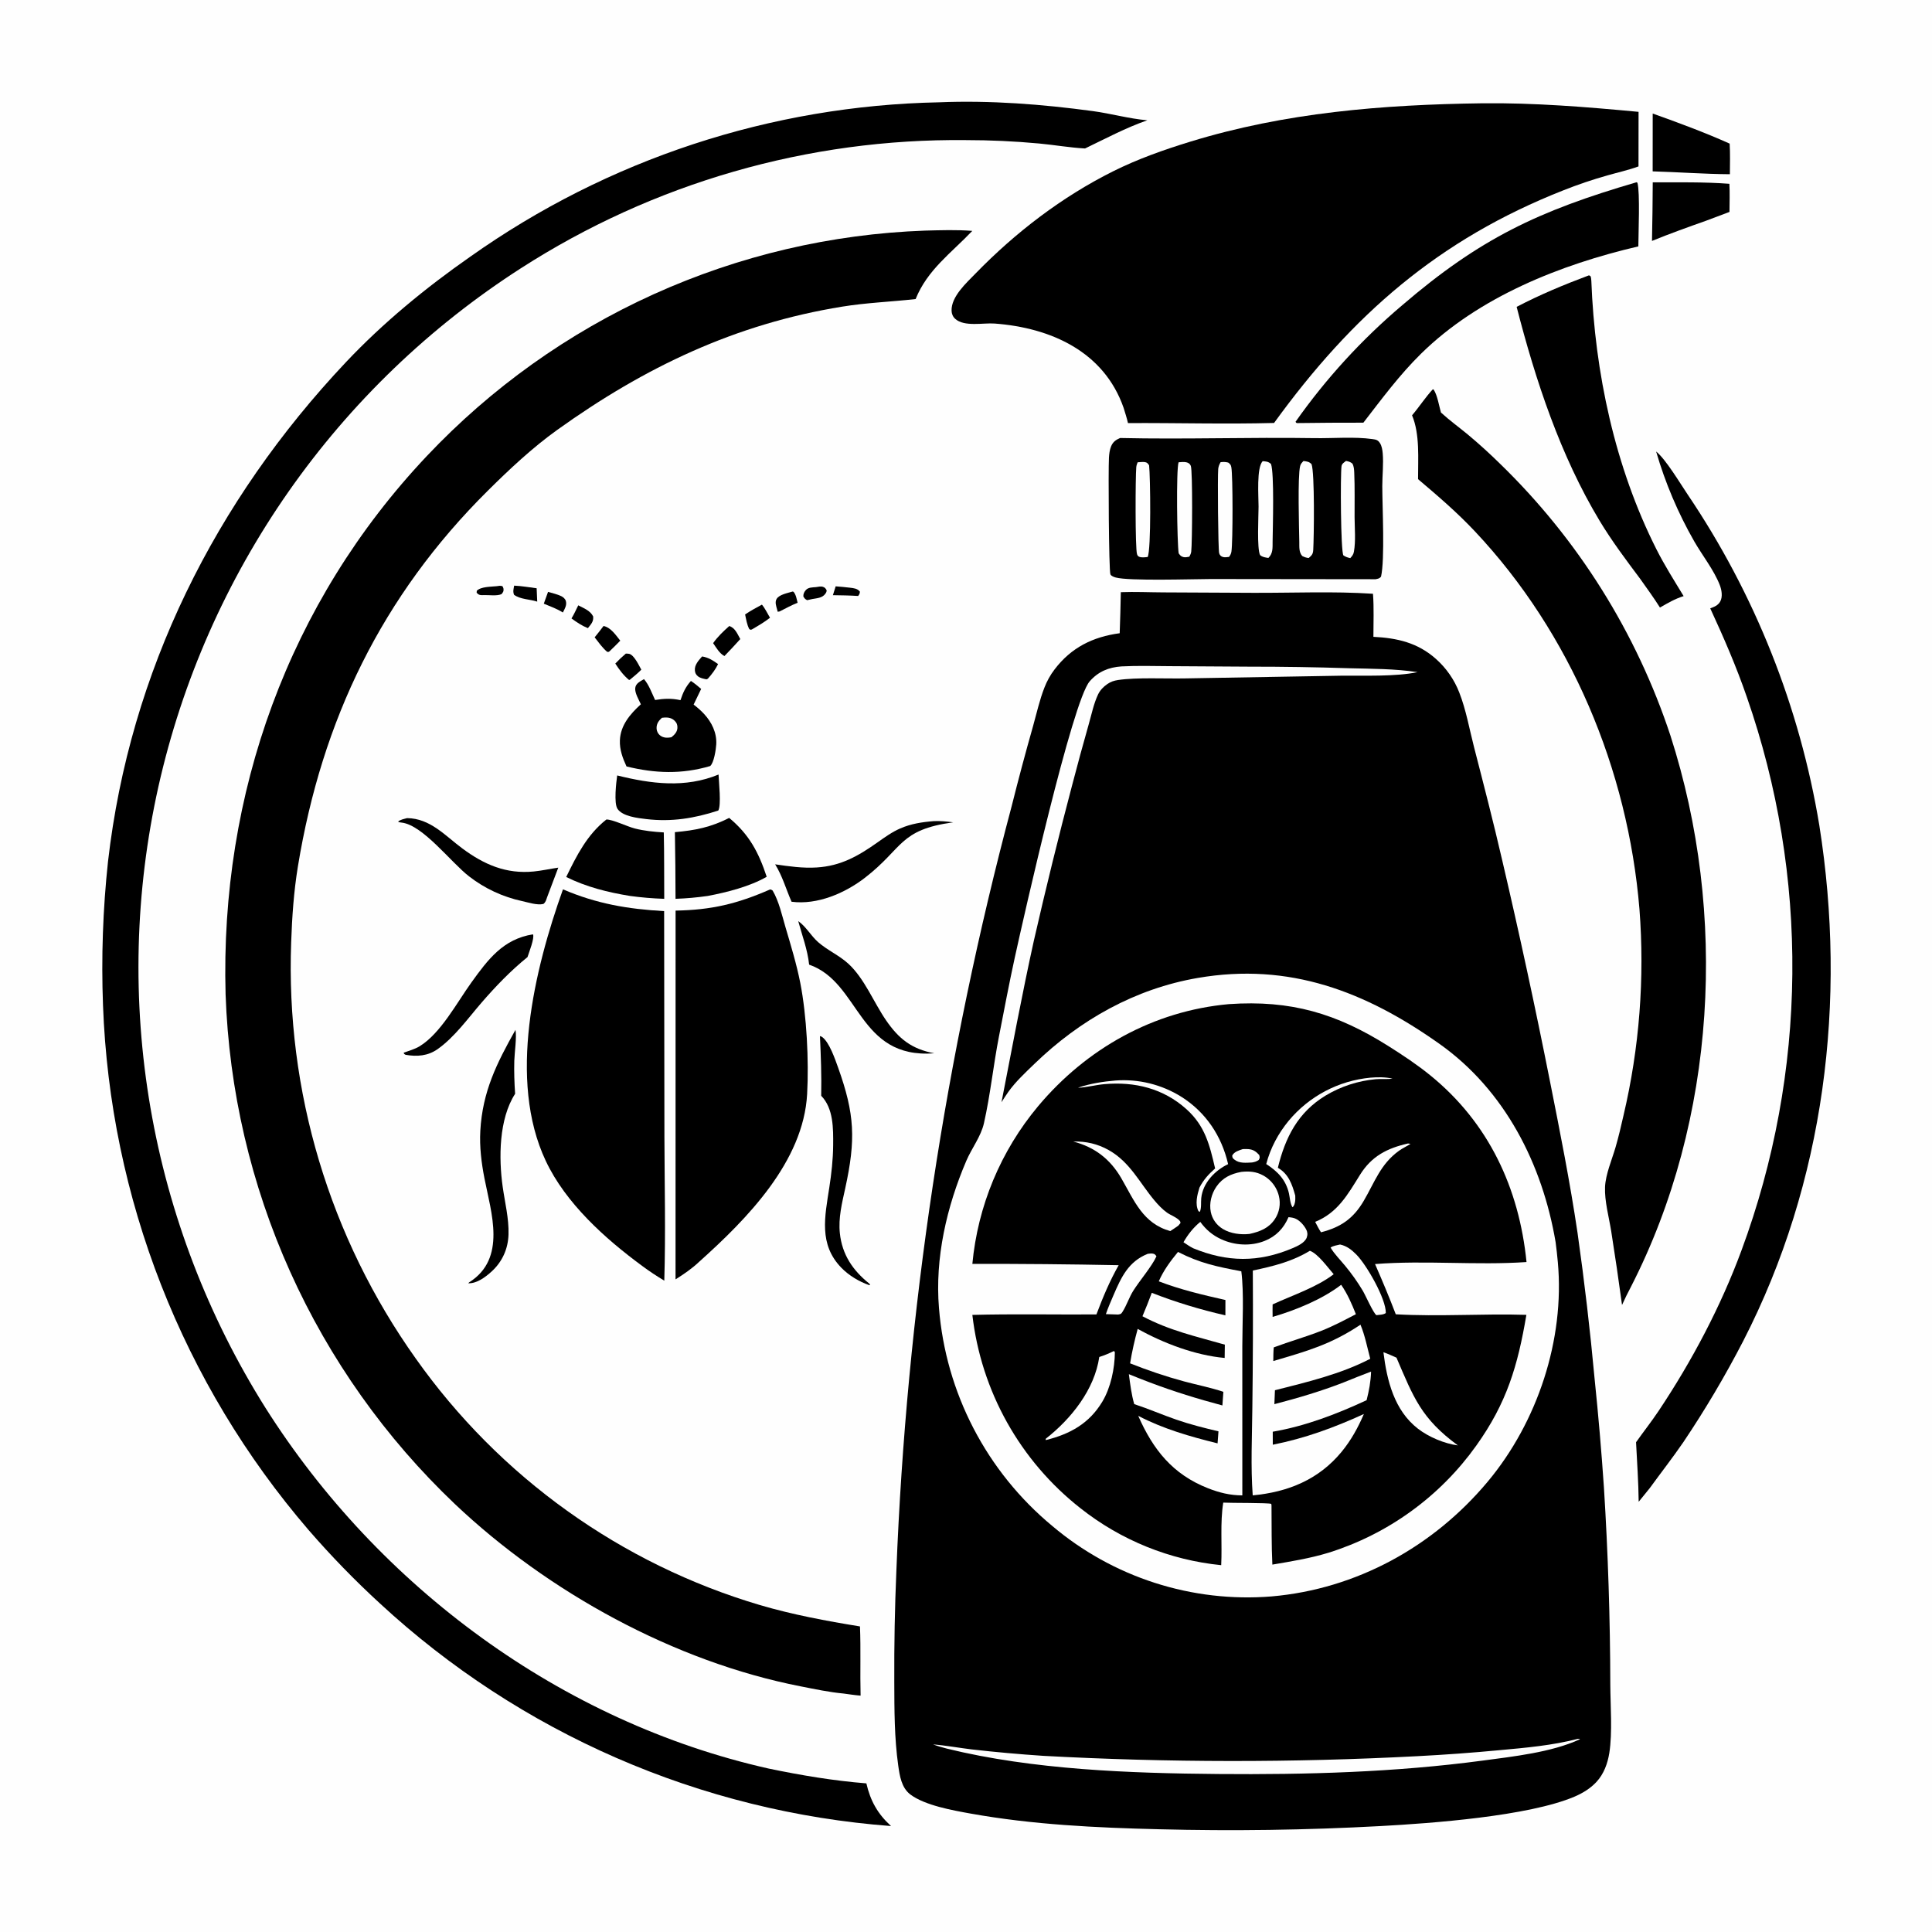 <?xml version="1.0" encoding="utf-8" ?>
<svg xmlns="http://www.w3.org/2000/svg" xmlns:xlink="http://www.w3.org/1999/xlink" width="1024" height="1024">
	<path fill="#FEFEFE" d="M0 0L1024 0L1024 1024L0 1024L0 0Z"/>
	<path d="M442.922 310.77C445.439 310.978 447.967 311.166 450.472 311.49C452.541 311.757 454.458 311.887 455.78 313.607C455.677 314.647 455.467 315.057 454.832 315.882C450.375 315.58 445.92 315.529 441.455 315.463L442.922 310.77Z"/>
	<path d="M263.261 310.695C264.4 310.526 265.239 310.295 266.343 310.726C266.537 311.112 266.817 311.604 266.868 312.034C267.038 313.455 266.612 313.946 265.775 314.938C263.099 315.985 259.317 315.325 256.375 315.408C256.071 315.422 255.768 315.462 255.465 315.448C253.94 315.378 253.665 315.177 252.632 314.166L252.701 313.134C254.845 310.894 260.224 311.018 263.261 310.695Z"/>
	<path d="M432.49 311.183C433.567 311.014 435.067 310.674 436.125 311.015C437.293 311.39 437.584 311.896 438.146 312.874C438.095 313.683 437.941 313.995 437.459 314.685C435.879 316.942 433.095 317.042 430.605 317.484C429.67 317.723 428.722 317.911 427.778 318.112C426.623 317.463 426.475 317.258 425.788 316.115C425.739 314.749 426.252 313.694 427.163 312.687C428.443 311.272 430.693 311.341 432.49 311.183Z"/>
	<path d="M272.511 310.404C276.461 310.569 280.508 311.303 284.437 311.791L284.738 318.876C280.798 317.572 275.694 317.712 272.439 315.224C271.77 313.402 272.198 312.296 272.511 310.404Z"/>
	<path d="M420.089 313.529L420.589 313.661C421.928 315.219 422.245 317.535 422.75 319.487C419.494 320.735 416.345 322.513 413.222 324.073L412.206 324.246L412.083 323.8L411.888 323.054C411.411 321.277 410.589 319.17 411.628 317.43C413.024 315.09 417.642 314.291 420.089 313.529Z"/>
	<path d="M290.478 313.709C292.764 314.378 295.326 314.941 297.472 315.971C298.562 316.494 299.627 317.435 299.937 318.634C300.507 320.838 299.29 322.727 298.331 324.635C295.225 322.664 291.617 321.379 288.228 319.963L290.478 313.709Z"/>
	<path d="M306.486 320.843C309.441 322.386 312.808 323.595 314.38 326.704C314.686 329.509 313.238 330.85 311.589 332.931C308.364 331.626 305.699 329.811 302.901 327.791C304.255 325.575 305.334 323.169 306.486 320.843Z"/>
	<path d="M372.126 347.929C375.54 348.489 377.838 350.034 380.601 351.976C379.185 354.885 377.323 357.293 375.205 359.706L374.465 360.067C372.971 359.756 371.071 359.424 369.865 358.408C368.876 357.573 368.441 356.712 368.309 355.454C367.992 352.437 370.288 350.034 372.126 347.929Z"/>
	<path d="M403.836 320.471C405.483 322.428 406.797 325.203 408.113 327.425C405.095 329.799 401.84 331.676 398.527 333.606C397.699 333.884 398.158 333.859 397.155 333.482C395.877 331.095 395.493 328.296 394.922 325.667C397.783 323.727 400.8 322.115 403.836 320.471Z"/>
	<path d="M319.894 331.783C323.762 332.6 326.423 336.647 328.754 339.568C326.944 341.5 324.976 343.325 323.086 345.182C322.439 345.639 322.838 345.474 321.83 345.498C319.272 343.379 317.238 340.405 315.173 337.804C316.82 335.88 318.335 333.783 319.894 331.783Z"/>
	<path d="M331.707 346.419C332.287 346.432 332.925 346.419 333.493 346.554C336.125 347.182 338.701 352.784 339.905 354.94C338.003 356.896 335.874 358.589 333.777 360.329L333.342 360.341C330.448 357.948 328.142 354.841 326.118 351.701C327.906 349.811 329.724 348.104 331.707 346.419Z"/>
	<path d="M386.527 331.806C389.659 332.793 390.834 336.011 392.368 338.718Q388.259 343.296 383.975 347.712C381.423 346.475 379.564 343.175 377.971 340.881C380.364 337.468 383.431 334.57 386.527 331.806Z"/>
	<path d="M423.075 488.207C427.13 490.98 429.846 496.036 433.61 499.339C438.523 503.65 444.754 506.316 449.607 510.754C458.148 518.564 463.095 531.288 469.65 540.817C476.458 550.712 483.289 556.02 495.196 558.275C454.512 561.374 456.136 520.738 428.861 511.282C427.988 503.242 425.197 495.95 423.075 488.207Z"/>
	<path d="M282.498 495.207C283.427 497.164 280.375 504.776 279.587 507.279C270.812 514.371 262.655 522.834 255.28 531.362C248.141 539.616 240.995 549.644 232.03 556.003C226.826 559.694 221.029 560.141 214.956 559.064C214.034 558.479 214.356 558.862 213.928 557.974C216.622 556.976 219.843 556.084 222.286 554.611C233.514 547.847 242.21 531.327 249.864 520.707C258.734 508.402 266.708 497.735 282.498 495.207Z"/>
	<path d="M875.99 96.65C889.467 96.667 903.178 96.393 916.615 97.421C916.87 102.371 916.697 107.368 916.658 112.324L904.128 117.039C894.566 120.412 884.978 123.865 875.588 127.688Q875.912 112.171 875.99 96.65Z"/>
	<path d="M215.776 433.621C228.063 433.772 235.874 442.886 245.058 449.704C256.58 458.258 268.289 463.342 282.892 461.906C287.238 461.478 291.568 460.491 295.9 459.869L289.978 475.545C289.425 477.089 289.307 478.055 288.025 479.112C284.713 479.902 280.036 478.321 276.729 477.601Q274.821 477.19 272.94 476.672Q271.058 476.155 269.208 475.533Q267.358 474.912 265.546 474.188Q263.734 473.464 261.965 472.64Q260.196 471.816 258.475 470.895Q256.755 469.974 255.089 468.958Q253.422 467.942 251.816 466.835Q250.209 465.727 248.666 464.532C239.181 457.269 224.235 437.345 212.949 436.001C212.052 435.894 211.826 435.907 210.974 435.501C212.146 434.385 214.227 434.058 215.776 433.621Z"/>
	<path d="M875.969 60.182C889.57 65.033 903.593 70.211 916.755 76.127C917.074 81.511 916.903 86.948 916.875 92.34C903.267 92.257 889.562 91.208 875.946 90.824L875.969 60.182Z"/>
	<path d="M494.977 435.21C498.452 435.069 501.746 435.372 505.182 435.851C476.423 439.817 478.862 449.436 458.46 465.213C447.86 473.41 433.198 479.728 419.542 477.939C416.595 471.257 414.738 464.383 410.842 458.113C418.2 459.187 425.491 460.25 432.949 459.773C445.679 458.958 454.825 453.745 465.035 446.529C468.936 443.771 472.752 441.003 477.156 439.083C482.843 436.604 488.836 435.681 494.977 435.21Z"/>
	<path d="M327.122 411C345.211 415.484 363.19 417.812 380.845 410.522C380.996 414.463 382.37 426.805 380.703 429.611C368.01 433.745 355.922 435.715 342.556 434.132C338.104 433.604 329.953 432.741 327.272 428.678C325.297 425.686 326.606 414.653 327.122 411Z"/>
	<path d="M434.589 549.143C435.074 549.295 435.386 549.357 435.824 549.684C439.62 552.515 442.639 561.452 444.199 565.805C453.083 590.598 453.626 604.015 447.985 629.853C446.275 637.685 444.295 645.503 445.137 653.582C446.326 664.976 451.986 673.327 460.754 680.348L461.225 680.896L460.718 681.15C455.35 679.299 449.974 676.07 445.993 671.998C433.846 659.576 437.186 644.822 439.556 629.365C440.691 621.958 441.53 614.573 441.589 607.067C441.658 598.243 441.812 587.495 435.254 580.791C435.473 570.202 435.086 559.715 434.589 549.143Z"/>
	<path d="M273.209 545.86C273.952 549.559 272.708 558.062 272.588 562.255C272.422 568.101 272.634 573.902 273.021 579.734C264.392 593.104 264.289 613.778 266.43 628.996C267.597 637.3 269.782 645.882 269.524 654.284C269.29 661.926 266.237 668.736 260.573 673.912C257.364 676.846 252.751 680.36 248.161 680.149L248.72 679.633C268.593 667.053 260.352 642.901 256.769 624.544C255.162 616.314 254.108 607.787 254.576 599.389C255.736 578.554 263.248 563.585 273.209 545.86Z"/>
	<path d="M386.485 433.512C397.092 442.305 402.079 451.724 406.366 464.71C397.448 469.87 385.167 472.975 375.129 474.87Q366.629 476.096 358.046 476.395Q358.022 458.726 357.704 441.06C368.572 440.107 376.721 438.466 386.485 433.512Z"/>
	<path d="M321.403 434.351C324.587 434.27 332.652 438.156 336.401 439.103C341.493 440.389 346.591 440.889 351.82 441.2C352.099 452.915 351.972 464.674 352.058 476.395Q342.93 476.101 333.881 474.862C322.04 472.929 310.918 470.152 300.098 464.831C305.678 453.378 311.189 442.386 321.403 434.351Z"/>
	<path d="M341.328 359.947C343.932 362.917 345.526 367.427 347.21 371.01C352.065 370.242 355.827 370.051 360.671 371.099C362.007 367.124 363.349 364.094 366.206 360.914C368.145 362.18 369.866 363.646 371.633 365.135L367.633 373.443C369.588 374.935 371.48 376.574 373.152 378.381C377.241 382.802 379.992 388.427 379.628 394.558C379.469 397.233 378.424 404.282 376.408 406.02C361.35 410.454 347.226 409.95 332.067 406.235C330.036 401.856 328.371 397.373 328.553 392.451C328.851 384.383 334.039 378.412 339.675 373.277C338.599 370.923 336.366 367.229 336.694 364.613C337.006 362.131 339.421 361.114 341.328 359.947Z"/>
	<path fill="#FEFEFE" d="M350.828 380.445C351.346 380.386 351.863 380.32 352.383 380.292C354.31 380.189 356.15 380.624 357.562 382.006C358.718 383.137 359.143 384.29 359.041 385.889C358.904 388.022 357.442 389.493 355.878 390.744C355.248 390.851 354.629 390.961 353.99 390.99C352.127 391.075 350.352 390.53 349.121 389.057C348.257 388.023 347.89 386.647 348.012 385.316C348.212 383.139 349.303 381.885 350.828 380.445Z"/>
	<path d="M842.146 145.95C842.414 146.077 842.745 146.116 842.948 146.331C843.285 146.688 843.421 148.354 843.439 148.834C845.281 197.416 855.939 247.541 877.937 291.123C882.241 299.652 887.409 307.786 892.358 315.95C887.825 317.353 883.905 319.657 879.812 322.008C876.521 316.787 872.869 311.795 869.305 306.759C861.78 296.704 854.32 286.793 847.83 276.025C827.075 241.592 813.803 201.458 803.855 162.642C816.436 156.083 828.875 150.921 842.146 145.95Z"/>
	<path d="M867.432 96.588L867.876 96.877C869.316 102.052 868.374 123.775 868.36 130.591C827.128 140.199 783.765 157.359 753.122 187.527C741.676 198.795 732.417 211.371 722.616 224.029Q705.018 224.001 687.421 224.241C686.853 224.033 687.143 224.214 686.663 223.549Q692.705 214.968 699.282 206.789Q705.86 198.611 712.945 190.869Q720.031 183.127 727.596 175.853Q735.161 168.579 743.175 161.802C784.392 126.418 815.327 111.799 867.432 96.588Z"/>
	<path d="M877.779 239.311C882.863 243.347 890.522 256.216 894.534 262.157Q897.858 267.083 901.049 272.098Q904.239 277.112 907.294 282.21Q910.349 287.307 913.265 292.486Q916.182 297.664 918.958 302.918Q921.735 308.173 924.369 313.5Q927.003 318.828 929.494 324.224Q931.984 329.62 934.328 335.081Q936.672 340.543 938.869 346.065Q941.066 351.587 943.114 357.166Q945.161 362.745 947.058 368.377Q948.955 374.01 950.7 379.691Q952.445 385.372 954.037 391.098Q955.629 396.824 957.066 402.59Q958.504 408.357 959.786 414.16Q961.067 419.963 962.193 425.799Q963.319 431.634 964.287 437.498C978.991 530.37 967.196 626.606 923.933 710.781Q909.603 738.502 892.193 764.4C886.516 772.67 880.304 780.609 874.41 788.728L868.535 795.972C868.427 785.47 867.657 774.907 867.143 764.413C871.1 758.808 875.341 753.458 879.157 747.739C896.738 721.395 912.099 692.388 923.053 662.663Q924.675 658.278 926.202 653.86Q927.729 649.441 929.16 644.99Q930.591 640.54 931.926 636.059Q933.261 631.579 934.5 627.071Q935.738 622.563 936.879 618.029Q938.019 613.495 939.062 608.938Q940.105 604.381 941.05 599.802Q941.994 595.223 942.84 590.625Q943.685 586.027 944.432 581.412Q945.178 576.797 945.825 572.167Q946.471 567.537 947.018 562.894Q947.565 558.251 948.012 553.597Q948.458 548.943 948.805 544.281Q949.151 539.619 949.396 534.95Q949.642 530.282 949.787 525.609Q949.932 520.936 949.977 516.261Q950.021 511.586 949.965 506.912Q949.908 502.237 949.751 497.564Q949.594 492.892 949.336 488.224Q949.078 483.556 948.72 478.895Q948.362 474.233 947.903 469.581Q947.445 464.928 946.886 460.287Q946.327 455.645 945.669 451.017Q945.01 446.388 944.252 441.775Q943.494 437.162 942.636 432.566Q941.779 427.97 940.822 423.394Q939.866 418.818 938.812 414.263Q937.757 409.709 936.604 405.178Q935.452 400.647 934.202 396.142Q932.952 391.637 931.605 387.16Q930.259 382.684 928.816 378.237Q927.373 373.79 925.835 369.375C920.342 353.397 913.544 337.755 906.461 322.432C908.576 321.651 910.533 320.921 911.717 318.872C913.181 316.337 912.509 312.616 911.503 310.043C908.381 302.054 902.281 294.435 897.987 286.945Q894.765 281.317 891.882 275.508Q889 269.699 886.467 263.729Q883.934 257.759 881.76 251.649Q879.587 245.539 877.779 239.311Z"/>
	<path d="M593.672 232.153C628.029 232.935 662.396 231.68 696.764 232.224C706.553 232.379 717.818 231.377 727.355 232.716C729.264 232.984 730.253 233.122 731.366 234.798C732.371 236.311 732.713 238.478 732.866 240.25C733.358 245.962 732.642 251.956 732.644 257.696C732.648 268.713 734.084 296.498 731.966 305.666C731.027 306.73 730.479 306.676 729.125 306.999L641.542 306.898C631.895 306.931 598.443 308.022 591.369 306.094C590.486 305.854 588.913 305.295 588.539 304.408C587.693 302.403 587.39 249.05 587.767 242.597C587.885 240.577 588.132 238.479 588.9 236.589C589.855 234.24 591.409 233.117 593.672 232.153Z"/>
	<path fill="#FEFEFE" d="M713.436 244.296C714.851 244.606 715.642 244.773 716.8 245.711C717.627 247.237 717.703 248.887 717.777 250.587C718.117 258.401 717.918 266.316 717.959 274.141C717.991 279.993 718.632 286.734 717.595 292.461C717.329 293.935 716.653 294.734 715.664 295.819C714.19 295.494 713.307 295.188 712.038 294.374C710.575 292.389 710.397 251.417 711.041 247.033C711.229 245.753 712.476 245.022 713.436 244.296Z"/>
	<path fill="#FEFEFE" d="M646.952 244.959C648.45 244.809 649.53 244.794 650.993 245.171C652.12 246.139 652.381 246.261 652.65 247.779C653.452 252.303 653.48 287.085 652.682 292.341C652.504 293.516 652.092 294.235 651.407 295.188C650.554 295.266 649.137 295.494 648.311 295.256C647.14 294.917 646.558 294.382 646.188 293.225C645.612 291.43 645.306 252.431 645.679 248.576C645.812 247.206 646.27 246.139 646.952 244.959Z"/>
	<path fill="#FEFEFE" d="M602.975 245.025C604.195 244.954 605.551 244.765 606.762 244.91C607.975 245.055 608.413 245.685 609.046 246.618C609.727 252.485 610.195 291.554 608.279 295.225C606.851 295.358 605.218 295.642 603.854 295.117C603.176 294.857 602.874 294.416 602.649 293.726C601.632 290.599 601.793 252.822 602.242 247.68C602.327 246.7 602.602 245.925 602.975 245.025Z"/>
	<path fill="#FEFEFE" d="M624.674 245.022C625.922 244.905 627.521 244.742 628.759 245.013C629.853 245.252 630.764 245.853 631.158 246.931C632.169 249.695 631.911 287.869 631.388 292.287C631.262 293.353 630.878 294.135 630.37 295.063C629.497 295.247 628.182 295.508 627.307 295.278C625.848 294.894 625.57 294.408 624.719 293.262C623.893 287.704 623.333 248.904 624.674 245.022Z"/>
	<path fill="#FEFEFE" d="M669.264 244.433C671.187 244.59 672.166 244.623 673.645 245.891C675.453 250.857 674.599 279.664 674.509 286.947C674.468 290.25 674.803 293.275 672.272 295.725C670.6 295.45 669.213 295.35 667.872 294.209C666.128 290.805 667.052 273.545 667.064 268.518C667.077 263.177 665.898 247.782 669.264 244.433Z"/>
	<path fill="#FEFEFE" d="M690.876 244.342C692.614 244.56 693.895 244.668 695.145 246.019C696.864 250.612 696.438 284.781 696.047 291.434C695.912 293.725 695.283 294.313 693.649 295.759C692.24 295.614 691.438 295.306 690.199 294.687C688.404 292.632 688.696 289.903 688.656 287.318C688.543 279.963 687.712 252.52 689.106 246.988C689.391 245.857 690.085 245.159 690.876 244.342Z"/>
	<path d="M408.141 471.432C408.793 471.478 408.984 471.662 409.517 472.015C412.889 477.774 414.457 485.1 416.335 491.468C419.212 501.224 422.213 511.023 424.174 521.008C427.575 538.328 428.763 562.103 427.799 579.854C425.848 615.786 395.784 646.173 370.496 668.838C366.666 672.459 362.5 675.287 358.049 678.093L358.074 482.636C377.172 482.303 390.676 479.064 408.141 471.432Z"/>
	<path d="M298.389 471.367C316.122 479.012 332.857 481.847 352.005 482.908L352.156 602.628C352.228 627.948 352.852 653.48 352.091 678.784C348.02 676.318 344.148 673.788 340.329 670.94C320.568 656.398 299.815 637.701 289.249 615.265C269.062 572.402 283.2 513.861 298.389 471.367Z"/>
	<path d="M759.451 206.299L759.913 206.553C761.888 209.639 762.702 215.052 763.733 218.644C768.22 222.77 773.288 226.43 777.993 230.323Q786.84 237.709 795.051 245.795Q798.905 249.533 802.645 253.385Q806.384 257.237 810.006 261.2Q813.628 265.163 817.129 269.233Q820.63 273.303 824.007 277.477Q827.384 281.651 830.634 285.924Q833.883 290.198 837.003 294.567Q840.122 298.937 843.109 303.398Q846.095 307.859 848.946 312.409Q851.797 316.958 854.51 321.591Q857.223 326.224 859.794 330.937Q862.366 335.649 864.795 340.437Q867.224 345.225 869.508 350.084Q871.791 354.943 873.928 359.868Q876.064 364.794 878.051 369.781Q880.038 374.769 881.874 379.814Q883.71 384.859 885.393 389.957C915.74 484.239 909.81 593.413 864.458 681.982C862.756 685.168 861.2 688.382 859.711 691.672Q857.056 672.054 853.963 652.5C852.782 645.164 850.389 636.498 850.703 629.14C850.991 622.38 854.379 614.613 856.277 608.076C857.895 602.501 859.211 596.868 860.492 591.208Q862.07 584.502 863.388 577.74Q864.707 570.978 865.764 564.17Q866.821 557.362 867.615 550.519Q868.409 543.675 868.939 536.806Q869.469 529.937 869.734 523.053Q869.999 516.169 869.999 509.28Q869.998 502.39 869.733 495.506Q869.467 488.622 868.937 481.753C862.805 407.891 832.6 335.656 781.64 281.533C772.204 271.512 762.082 262.839 751.597 253.962C751.55 243.18 752.649 230.235 748.421 220.126C752.25 215.631 755.431 210.647 759.451 206.299Z"/>
	<path d="M497.637 54.225C524.754 53.1 552.368 55.248 579.229 58.883C588.883 60.189 598.43 62.93 608.114 63.749C596.813 67.656 585.866 73.522 575.092 78.692C566.975 78.259 558.805 76.801 550.697 76.053Q531.275 74.259 511.771 74.257Q507.885 74.216 503.999 74.245Q500.114 74.274 496.229 74.374Q492.344 74.474 488.462 74.645Q484.58 74.816 480.701 75.057Q476.823 75.298 472.949 75.61Q469.076 75.922 465.209 76.304Q461.342 76.686 457.482 77.139Q453.623 77.591 449.772 78.114Q445.921 78.637 442.081 79.229Q438.24 79.822 434.411 80.484Q430.582 81.147 426.766 81.879Q422.949 82.611 419.147 83.412Q415.344 84.213 411.557 85.084Q407.77 85.954 403.999 86.893Q400.228 87.833 396.475 88.84Q392.722 89.848 388.988 90.924Q385.254 91.999 381.54 93.143Q377.826 94.286 374.134 95.497Q370.441 96.708 366.771 97.986Q363.102 99.264 359.456 100.608Q355.81 101.953 352.189 103.363Q348.568 104.774 344.973 106.25Q341.378 107.726 337.811 109.268Q334.244 110.809 330.706 112.415Q327.167 114.021 323.658 115.691Q320.149 117.361 316.672 119.095Q313.194 120.829 309.748 122.626Q306.303 124.422 302.89 126.282Q299.478 128.141 296.1 130.062Q292.722 131.982 289.379 133.964Q286.037 135.947 282.731 137.989Q279.425 140.032 276.157 142.134Q271.635 145.037 267.184 148.05Q262.734 151.063 258.358 154.183Q253.982 157.303 249.684 160.529Q245.385 163.755 241.166 167.085Q236.948 170.414 232.811 173.845Q228.675 177.277 224.624 180.808Q220.572 184.339 216.608 187.967Q212.643 191.596 208.769 195.32Q204.894 199.044 201.111 202.862Q197.328 206.679 193.639 210.587Q189.95 214.496 186.357 218.493Q182.765 222.49 179.271 226.573Q175.776 230.656 172.383 234.824Q168.989 238.991 165.698 243.24Q162.406 247.488 159.22 251.816Q156.033 256.143 152.952 260.547Q149.872 264.951 146.9 269.428Q143.927 273.906 141.065 278.455Q138.202 283.003 135.452 287.62Q132.701 292.237 130.063 296.92Q127.426 301.602 124.903 306.348Q122.38 311.093 119.974 315.899Q117.568 320.704 115.279 325.567Q112.99 330.429 110.821 335.346Q108.651 340.263 106.602 345.231Q104.553 350.2 102.625 355.216Q100.698 360.233 98.893 365.295Q97.088 370.357 95.407 375.462Q93.726 380.567 92.17 385.711Q90.614 390.855 89.183 396.035Q87.752 401.216 86.449 406.429Q85.145 411.643 83.968 416.887Q82.798 422.115 81.756 427.371Q80.715 432.626 79.802 437.905Q78.888 443.184 78.104 448.484Q77.32 453.784 76.666 459.102Q76.012 464.419 75.488 469.751Q74.963 475.083 74.57 480.426Q74.176 485.769 73.913 491.12Q73.649 496.471 73.517 501.827Q73.385 507.183 73.383 512.541Q73.381 517.899 73.51 523.255Q73.64 528.611 73.9 533.962Q74.16 539.313 74.55 544.657Q74.941 550 75.462 555.332Q75.983 560.664 76.634 565.982Q77.285 571.3 78.066 576.601Q78.847 581.901 79.757 587.181Q80.667 592.461 81.705 597.716Q82.744 602.972 83.911 608.201Q85.077 613.43 86.371 618.629Q87.666 623.828 89.086 628.994Q90.507 634.16 92.053 639.29Q93.6 644.419 95.271 649.509Q96.942 654.6 98.737 659.648Q100.532 664.695 102.45 669.698Q104.368 674.701 106.407 679.655Q108.447 684.609 110.606 689.512Q112.766 694.415 115.045 699.264Q117.324 704.113 119.72 708.904Q122.117 713.696 124.63 718.428Q127.143 723.159 129.771 727.828Q132.398 732.497 135.139 737.101Q137.88 741.704 140.733 746.239C200.737 841.023 297.431 912.644 407.452 937.385C424.604 940.946 441.728 943.83 459.197 945.225C461.33 954.533 465.218 961.439 472.271 967.844Q467.58 967.49 462.898 967.038Q458.215 966.586 453.543 966.036Q448.871 965.486 444.211 964.838Q439.552 964.19 434.907 963.445Q430.262 962.699 425.634 961.857Q421.006 961.014 416.396 960.075Q411.787 959.135 407.198 958.099Q402.609 957.063 398.043 955.931Q393.477 954.799 388.936 953.572Q384.395 952.345 379.88 951.022Q375.365 949.7 370.879 948.283Q366.393 946.866 361.938 945.356Q357.483 943.846 353.06 942.242Q348.638 940.639 344.25 938.943Q339.862 937.247 335.51 935.459Q331.159 933.672 326.846 931.794Q322.533 929.915 318.26 927.947Q313.987 925.979 309.757 923.921Q305.526 921.864 301.34 919.718Q297.154 917.572 293.013 915.339Q288.873 913.106 284.78 910.787Q280.687 908.468 276.644 906.063Q272.6 903.658 268.608 901.17Q264.616 898.681 260.677 896.109Q256.739 893.537 252.854 890.883Q248.97 888.229 245.143 885.494Q241.315 882.759 237.545 879.944Q233.776 877.13 230.066 874.237Q226.357 871.344 222.709 868.374Q219.06 865.404 215.475 862.358Q211.89 859.312 208.37 856.192Q204.849 853.072 201.395 849.878Q181.307 831.446 163.465 810.833Q160.367 807.228 157.345 803.558Q154.323 799.888 151.379 796.155Q148.435 792.423 145.57 788.629Q142.705 784.836 139.921 780.983Q137.136 777.129 134.433 773.219Q131.731 769.308 129.111 765.341Q126.491 761.374 123.955 757.353Q121.419 753.332 118.969 749.259Q116.518 745.185 114.153 741.061Q111.789 736.937 109.512 732.764Q107.235 728.591 105.046 724.371Q102.857 720.151 100.757 715.886Q98.658 711.621 96.648 707.312Q94.639 703.004 92.721 698.654Q90.802 694.305 88.976 689.916Q87.149 685.527 85.416 681.1Q83.682 676.674 82.042 672.212Q80.402 667.75 78.856 663.254Q77.31 658.759 75.859 654.232Q74.408 649.705 73.052 645.148Q71.697 640.592 70.437 636.008Q69.178 631.424 68.016 626.814Q66.853 622.205 65.788 617.572Q64.722 612.939 63.755 608.285Q62.787 603.63 61.917 598.957Q61.048 594.283 60.277 589.592Q59.506 584.901 58.834 580.195Q58.161 575.489 57.588 570.77Q57.015 566.05 56.542 561.32Q56.068 556.59 55.694 551.851Q55.32 547.112 55.046 542.366Q54.772 537.62 54.597 532.869Q53.874 513.767 54.54 494.662Q55.205 475.558 57.255 456.552C68.853 355.799 114.076 265.441 183.281 192.035C203.059 171.055 225.801 152.397 249.413 135.935Q252.795 133.539 256.221 131.207Q259.647 128.875 263.116 126.607Q266.585 124.339 270.096 122.136Q273.607 119.934 277.158 117.797Q280.709 115.66 284.299 113.589Q287.889 111.519 291.518 109.516Q295.146 107.513 298.811 105.577Q302.476 103.642 306.177 101.776Q309.877 99.909 313.612 98.112Q317.346 96.315 321.114 94.588Q324.881 92.861 328.68 91.204Q332.479 89.547 336.309 87.962Q340.138 86.376 343.996 84.862Q347.854 83.348 351.74 81.906Q355.625 80.465 359.537 79.096Q363.449 77.727 367.386 76.431Q371.323 75.135 375.283 73.912Q379.243 72.69 383.225 71.542Q387.208 70.394 391.211 69.32Q395.214 68.246 399.236 67.247Q403.258 66.248 407.299 65.324Q411.339 64.401 415.396 63.552Q419.453 62.704 423.525 61.931Q427.596 61.159 431.682 60.462Q435.768 59.766 439.865 59.145Q443.963 58.525 448.072 57.982Q452.181 57.438 456.299 56.971Q460.417 56.504 464.543 56.114Q468.669 55.723 472.802 55.41Q476.935 55.097 481.073 54.861Q485.21 54.625 489.352 54.466Q493.493 54.307 497.637 54.225Z"/>
	<path d="M785.418 54.749C813.195 54.412 840.845 56.69 868.471 59.282L868.438 88.207C863.187 90.136 857.518 91.378 852.131 92.922Q840.125 96.294 828.539 100.907C762.44 126.963 716.828 166.862 675.277 224.18C649.522 224.881 623.624 224.095 597.85 224.244C597.249 221.517 596.346 218.844 595.539 216.172C585.155 186.359 556.996 173.714 527.178 171.486C521.171 171.037 511.086 173.352 506.282 168.995C505.027 167.856 504.416 166.396 504.356 164.72C504.086 157.25 512.225 149.928 517.068 144.951C538.202 123.228 562.845 104.317 590.035 90.761C603.116 84.24 616.822 79.405 630.769 75.117C681.181 59.617 732.954 55.462 785.418 54.749Z"/>
	<path d="M490.285 122.226C498.597 122.019 507.049 121.707 515.341 122.378C504.232 134.071 491.543 142.957 485.299 158.507C472.292 159.968 459.346 160.423 446.375 162.524C389.702 171.703 341.675 194.644 295.35 227.851C282.188 237.285 269.996 248.724 258.51 260.123C202.508 315.697 170.608 381.596 157.891 459.243C155.702 472.614 154.794 485.987 154.322 499.517Q154.187 503.177 154.128 506.839Q154.068 510.501 154.084 514.164Q154.099 517.826 154.189 521.488Q154.28 525.149 154.445 528.808Q154.611 532.466 154.851 536.121Q155.091 539.776 155.406 543.425Q155.721 547.074 156.111 550.715Q156.501 554.357 156.965 557.99Q157.43 561.623 157.968 565.246Q158.507 568.868 159.119 572.479Q159.732 576.09 160.419 579.688Q161.105 583.285 161.865 586.868Q162.625 590.451 163.458 594.018Q164.292 597.584 165.198 601.133Q166.104 604.681 167.083 608.211Q168.061 611.74 169.112 615.249Q170.163 618.757 171.285 622.243Q172.407 625.73 173.601 629.192Q174.794 632.655 176.058 636.092Q177.323 639.53 178.657 642.941Q179.991 646.351 181.395 649.734Q182.799 653.117 184.272 656.47Q185.745 659.824 187.286 663.146Q188.827 666.469 190.436 669.759Q192.045 673.049 193.721 676.305Q195.397 679.562 197.14 682.783Q198.882 686.005 200.69 689.19Q202.498 692.375 204.371 695.523Q206.244 698.67 208.18 701.779Q210.117 704.887 212.118 707.955Q214.118 711.023 216.18 714.05Q218.243 717.076 220.367 720.06Q222.43 722.976 224.553 725.849Q226.677 728.721 228.86 731.549Q231.042 734.377 233.284 737.158Q235.525 739.94 237.824 742.674Q240.122 745.408 242.478 748.094Q244.833 750.78 247.244 753.416Q249.655 756.052 252.12 758.637Q254.585 761.222 257.103 763.756Q259.622 766.289 262.193 768.769Q264.764 771.249 267.385 773.675Q270.007 776.101 272.679 778.472Q275.351 780.843 278.072 783.158Q280.793 785.473 283.561 787.73Q286.33 789.987 289.145 792.187Q291.96 794.386 294.82 796.526Q297.68 798.666 300.584 800.746Q303.488 802.826 306.435 804.845Q309.382 806.864 312.37 808.821Q315.358 810.779 318.387 812.673Q321.415 814.567 324.483 816.398Q327.55 818.229 330.655 819.996Q333.759 821.762 336.9 823.464Q340.041 825.165 343.217 826.801Q346.393 828.436 349.602 830.005Q352.811 831.574 356.052 833.076Q359.293 834.578 362.565 836.012Q365.837 837.446 369.138 838.811Q372.439 840.177 375.767 841.473Q379.096 842.769 382.451 843.996Q385.806 845.222 389.186 846.379Q392.566 847.535 395.969 848.621Q399.372 849.706 402.797 850.721C420.229 855.836 437.893 859.134 455.806 862.042C456.295 874.225 455.811 886.512 456.131 898.722C453.127 898.494 450.107 898.004 447.119 897.61C439.531 896.914 431.822 895.258 424.351 893.799C357.474 880.735 290.444 843.897 241.084 797.156Q237.644 793.886 234.284 790.534Q230.924 787.182 227.646 783.749Q224.369 780.317 221.175 776.806Q217.982 773.295 214.874 769.707Q211.767 766.12 208.747 762.458Q205.728 758.796 202.798 755.062Q199.868 751.328 197.03 747.524Q194.192 743.72 191.447 739.848Q188.701 735.977 186.051 732.04Q183.4 728.103 180.846 724.102Q178.292 720.102 175.835 716.041Q173.379 711.98 171.021 707.861Q168.664 703.741 166.407 699.566Q164.15 695.391 161.996 691.162Q159.841 686.933 157.789 682.653Q155.738 678.374 153.79 674.045Q151.843 669.717 150.001 665.343Q148.16 660.968 146.425 656.551Q144.69 652.133 143.062 647.675Q141.435 643.216 139.916 638.72Q138.397 634.223 136.988 629.691Q135.579 625.159 134.28 620.594Q132.981 616.029 131.793 611.434Q130.605 606.839 129.529 602.216Q128.453 597.594 127.489 592.946Q126.525 588.299 125.674 583.63Q124.824 578.96 124.087 574.272Q123.349 569.583 122.726 564.878Q122.103 560.173 121.594 555.454Q121.085 550.736 120.69 546.006Q120.296 541.276 120.016 536.538Q119.737 531.8 119.572 527.057C116.573 420.729 152.983 319.234 226.241 241.692Q229.43 238.314 232.7 235.016Q235.97 231.717 239.319 228.498Q242.668 225.28 246.095 222.144Q249.521 219.008 253.023 215.956Q256.525 212.905 260.1 209.939Q263.675 206.973 267.321 204.096Q270.967 201.218 274.682 198.43Q278.397 195.641 282.179 192.944Q285.961 190.247 289.807 187.643Q293.653 185.039 297.562 182.529Q301.47 180.019 305.438 177.605Q309.407 175.191 313.433 172.874Q317.459 170.557 321.54 168.339Q325.621 166.121 329.755 164.002Q333.888 161.884 338.073 159.867Q342.257 157.85 346.489 155.935Q350.721 154.02 354.998 152.209Q359.275 150.398 363.595 148.691Q367.915 146.985 372.276 145.384Q376.636 143.783 381.034 142.288Q385.432 140.794 389.865 139.406Q394.298 138.019 398.763 136.741Q403.229 135.462 407.724 134.292Q412.219 133.122 416.741 132.062Q421.264 131.002 425.811 130.052Q430.357 129.102 434.926 128.263Q439.495 127.424 444.082 126.697Q448.67 125.969 453.274 125.353Q457.878 124.738 462.495 124.234Q467.113 123.73 471.741 123.339Q476.37 122.948 481.006 122.67Q485.643 122.392 490.285 122.226Z"/>
	<path d="M594.057 313.869C601.533 313.588 609.153 313.947 616.645 313.979L663.998 314.208C685.128 314.307 706.632 313.307 727.711 314.708C728.276 322.23 727.93 329.976 727.933 337.526C740.491 338.152 751.373 340.622 761.016 349.184Q762.047 350.096 763.021 351.068Q763.995 352.039 764.909 353.068Q765.824 354.096 766.675 355.177Q767.527 356.258 768.312 357.388Q769.098 358.517 769.814 359.692Q770.531 360.867 771.176 362.082Q771.821 363.298 772.393 364.55Q772.964 365.801 773.46 367.085C777.055 376.249 778.817 386.472 781.276 396.013C786.398 415.889 791.536 435.717 796.145 455.722Q809.816 514.144 821.491 572.998C826.811 599.771 832.146 626.517 836.141 653.53Q841.628 692.201 845.203 731.095Q848.166 759.722 850.118 788.435Q853.391 840.583 853.493 892.834C853.543 903.818 854.679 918.395 852.969 929.12C852.084 934.673 850.072 940.209 846.206 944.398C842.959 947.916 838.823 950.438 834.442 952.295C810.054 962.636 758.72 966.39 731.623 967.86Q672.97 971.051 614.249 969.54C581.046 968.744 547.196 967.117 514.459 961.232C505.007 959.533 490.21 956.921 482.51 951.114C477.772 947.541 476.847 941.183 476.07 935.685C474.017 921.154 474.035 906.148 473.99 891.501Q473.845 861.943 475.1 832.412Q476.101 806.771 477.811 781.168Q479.52 755.564 481.938 730.018Q484.356 704.471 487.479 679.002Q490.603 653.532 494.43 628.158Q498.257 602.785 502.784 577.527Q507.312 552.269 512.536 527.146Q517.761 502.023 523.679 477.054Q529.597 452.086 536.203 427.29Q541.542 405.962 547.551 384.813C549.429 378.118 551.002 370.966 553.542 364.503Q554.536 361.896 555.894 359.459Q557.252 357.022 558.945 354.804C567.774 343.207 579.232 337.538 593.46 335.624Q593.866 324.749 594.057 313.869Z"/>
	<path fill="#FEFEFE" d="M836.23 921.635L837.368 921.65L837.259 921.896C822.463 928.754 802.053 930.987 785.944 933.14C739.49 939.351 692.53 940.659 645.717 940.262C598.908 939.865 547.41 938.01 501.836 926.798C499.344 926.164 496.961 925.474 494.547 924.578C501.368 925.11 508.291 926.429 515.106 927.233Q534.015 929.379 553.003 930.636Q602.505 933.326 652.08 933.371Q701.654 933.416 751.161 930.816Q773.056 929.685 794.883 927.619C808.788 926.352 822.672 925.133 836.23 921.635Z"/>
	<path fill="#FEFEFE" d="M594.395 353.208C602.951 352.76 611.636 353.035 620.206 353.082L662.434 353.343Q688.685 353.323 714.923 354.178C727 354.485 739.373 354.425 751.338 356.253C739.564 358.704 723.156 358.011 710.89 358.133L628.172 359.564C617.764 359.778 602.46 358.952 592.632 360.42C590.465 360.744 588.745 361.301 586.934 362.546C584.88 363.958 583.064 365.81 581.99 368.081C579.686 372.958 578.588 378.486 577.112 383.659C574.009 394.535 571.067 405.391 568.209 416.333Q557.4 457.277 547.972 498.562C541.688 527.008 536.389 555.622 530.812 584.208Q532.523 581.476 534.358 578.825C538.238 573.335 543.526 568.449 548.356 563.781C572.407 540.538 601.633 524.051 634.81 518.336C683.356 509.974 723.695 525.467 762.917 553.25C797.716 577.9 817.517 617.126 824.509 658.384Q825.208 663.681 825.686 669.003C829.407 710.003 814.879 753.765 788.528 785.298C759.725 819.765 718.969 842.23 673.975 846.134Q672.021 846.291 670.064 846.4Q668.106 846.51 666.147 846.571Q664.187 846.632 662.227 846.646Q660.267 846.659 658.307 846.624Q656.346 846.59 654.388 846.507Q652.429 846.425 650.473 846.294Q648.517 846.164 646.565 845.985Q644.613 845.807 642.665 845.581Q640.718 845.355 638.777 845.081Q636.836 844.807 634.902 844.486Q632.968 844.165 631.042 843.797Q629.117 843.428 627.201 843.013Q625.285 842.598 623.38 842.136Q621.475 841.673 619.582 841.165Q617.688 840.656 615.808 840.101Q613.928 839.547 612.062 838.946Q610.196 838.345 608.345 837.699Q606.494 837.053 604.659 836.362Q602.825 835.67 601.008 834.934Q599.191 834.198 597.393 833.418Q595.594 832.638 593.815 831.814Q592.037 830.99 590.279 830.123Q588.52 829.255 586.784 828.345Q585.048 827.435 583.334 826.483Q581.621 825.531 579.931 824.537Q578.241 823.543 576.576 822.508Q574.911 821.473 573.272 820.397Q571.633 819.322 570.021 818.206Q568.409 817.091 566.824 815.937Q565.24 814.782 563.684 813.589Q562.129 812.397 560.603 811.166Q559.076 809.936 557.581 808.668Q555.976 807.336 554.405 805.964Q552.834 804.591 551.298 803.181Q549.762 801.77 548.261 800.321Q546.761 798.873 545.297 797.387Q543.833 795.901 542.406 794.38Q540.979 792.858 539.591 791.302Q538.203 789.745 536.854 788.154Q535.505 786.563 534.196 784.939Q532.887 783.316 531.619 781.659Q530.351 780.003 529.125 778.316Q527.898 776.629 526.715 774.912Q525.531 773.195 524.39 771.449Q523.249 769.703 522.152 767.929Q521.055 766.155 520.003 764.354Q518.95 762.553 517.943 760.727Q516.936 758.9 515.975 757.049Q515.014 755.198 514.099 753.324Q513.184 751.449 512.316 749.553Q511.448 747.656 510.628 745.739Q509.807 743.821 509.035 741.883Q508.263 739.946 507.539 737.99Q506.815 736.034 506.14 734.06Q505.465 732.086 504.84 730.097Q504.214 728.107 503.639 726.102Q503.063 724.097 502.538 722.079Q502.012 720.06 501.537 718.03Q501.062 715.999 500.638 713.956Q500.214 711.914 499.84 709.862Q499.467 707.81 499.145 705.75Q498.823 703.689 498.552 701.621Q498.282 699.552 498.063 697.478Q497.844 695.404 497.677 693.325C495.472 666.79 501.762 639.564 512.179 615.23C515.01 608.616 519.917 602.385 521.51 595.333C524.925 580.223 526.498 564.515 529.483 549.272C532.194 535.43 534.802 521.533 537.811 507.754C542.569 485.967 568.396 371.551 577.56 361.115C582.119 355.924 587.65 353.676 594.395 353.208Z"/>
	<path d="M651.329 532.208C684.204 529.951 708.459 537.106 736.064 554.555C743.672 559.364 751.189 564.34 758.175 570.029C789.074 595.192 805.157 629.744 809.088 668.912C782.423 670.748 755.418 667.887 728.798 669.977C732.657 678.819 736.352 687.572 739.787 696.598C762.768 697.921 785.988 696.172 809.018 696.896C804.433 724.009 798.614 743.573 782.496 766.149Q780.706 768.66 778.817 771.097Q776.927 773.533 774.94 775.891Q772.953 778.249 770.871 780.524Q768.79 782.8 766.618 784.989Q764.446 787.177 762.188 789.277Q759.929 791.376 757.587 793.381Q755.245 795.387 752.823 797.296Q750.401 799.205 747.904 801.014Q745.407 802.823 742.839 804.53Q740.271 806.236 737.635 807.837Q735 809.438 732.301 810.93Q729.603 812.423 726.846 813.805Q724.09 815.186 721.279 816.455Q718.469 817.724 715.609 818.878Q712.75 820.031 709.846 821.068Q706.942 822.105 703.998 823.023C694.307 825.969 684.34 827.582 674.374 829.273C673.872 818.85 674.027 808.34 673.924 797.903L673.796 797.096C672.563 796.453 651.984 796.661 648.346 796.417C646.634 807.214 647.816 818.644 647.259 829.575Q644.724 829.321 642.2 828.978Q639.676 828.634 637.166 828.201Q634.655 827.768 632.162 827.246Q629.669 826.724 627.195 826.113Q624.722 825.503 622.272 824.805Q619.822 824.107 617.399 823.322Q614.975 822.537 612.581 821.667Q610.187 820.796 607.826 819.841Q605.464 818.886 603.138 817.848Q600.812 816.809 598.524 815.689Q596.236 814.568 593.99 813.367Q591.743 812.166 589.541 810.886Q587.339 809.605 585.183 808.248Q583.028 806.89 580.922 805.456Q578.816 804.023 576.763 802.515Q574.709 801.008 572.711 799.428Q571.229 798.265 569.776 797.066Q568.322 795.867 566.899 794.632Q565.476 793.397 564.084 792.128Q562.692 790.858 561.332 789.555Q559.972 788.251 558.644 786.915Q557.317 785.578 556.022 784.209Q554.728 782.84 553.468 781.439Q552.208 780.038 550.983 778.607Q549.759 777.175 548.569 775.714Q547.38 774.253 546.227 772.763Q545.075 771.272 543.959 769.754Q542.844 768.236 541.766 766.69Q540.689 765.145 539.649 763.574Q538.61 762.002 537.61 760.405Q536.611 758.809 535.65 757.188Q534.69 755.567 533.77 753.922Q532.851 752.278 531.972 750.612Q531.093 748.945 530.256 747.258Q529.418 745.57 528.623 743.862Q527.827 742.154 527.074 740.427Q526.321 738.7 525.611 736.955Q524.901 735.21 524.235 733.448Q523.568 731.686 522.945 729.908Q522.322 728.13 521.743 726.337Q521.165 724.544 520.63 722.737Q520.096 720.931 519.607 719.111Q519.117 717.292 518.673 715.461Q518.228 713.63 517.829 711.789Q517.43 709.948 517.077 708.097Q516.724 706.247 516.416 704.388Q516.109 702.529 515.848 700.663Q515.586 698.798 515.371 696.926C537.275 696.356 559.217 696.82 581.125 696.682C584.536 687.618 588.13 679.025 592.916 670.58Q554.146 669.814 515.369 669.883Q515.636 667.026 516.011 664.182Q516.386 661.338 516.868 658.509Q517.349 655.681 517.937 652.873Q518.525 650.064 519.218 647.28Q519.911 644.496 520.709 641.74Q521.506 638.984 522.407 636.26Q523.308 633.536 524.31 630.848Q525.313 628.16 526.416 625.511Q527.519 622.863 528.721 620.258Q529.923 617.652 531.222 615.094Q532.521 612.536 533.916 610.029Q535.311 607.522 536.799 605.069Q538.287 602.616 539.866 600.22Q541.446 597.825 543.114 595.491Q544.782 593.157 546.538 590.888Q548.293 588.618 550.132 586.416C575.747 555.802 611.341 535.807 651.329 532.208Z"/>
	<path fill="#FEFEFE" d="M658.693 609.048C659.633 609.014 660.586 608.977 661.526 609.045C664.193 609.24 665.646 610.255 667.407 612.155C667.74 613.561 667.842 613.55 667.163 614.805C665.879 615.66 665.08 615.879 663.601 616.137C660.505 616.279 656.944 616.738 654.319 614.65C653.328 613.861 653.169 613.682 653.106 612.456C654.192 610.406 656.65 609.747 658.693 609.048Z"/>
	<path fill="#FEFEFE" d="M608.335 664.553C609.076 664.48 610.006 664.309 610.74 664.407C612.055 664.582 612.221 664.876 612.949 665.865C610.55 671.163 604.064 678.718 600.662 684.116C598.428 687.661 597.164 691.852 594.899 695.371C594.132 696.564 593.963 696.458 592.624 696.731L586.14 696.513C587.303 693.098 588.763 689.761 590.189 686.448C594.31 676.877 598.11 668.626 608.335 664.553Z"/>
	<path fill="#FEFEFE" d="M726.268 571.194C730.204 570.85 734.193 570.837 738.064 571.684C735.252 572.147 732.083 571.74 729.182 571.998Q727.42 572.157 725.67 572.415Q723.92 572.674 722.188 573.03Q720.455 573.387 718.745 573.841Q717.036 574.295 715.355 574.845Q713.673 575.395 712.026 576.039Q710.378 576.683 708.77 577.419Q707.161 578.155 705.597 578.981Q704.032 579.806 702.517 580.719C687.883 589.631 681.249 602.826 677.29 618.953C682.992 622.229 684.847 627.719 686.508 633.695C686.53 634.688 686.588 635.75 686.441 636.733C686.267 637.897 685.975 639.162 685.041 639.881C683.748 637.844 683.696 634.83 683.161 632.487C681.514 625.276 677.106 620.809 671.128 616.974C673.364 608.471 677.473 600.781 683.054 593.996Q684.057 592.792 685.117 591.638Q686.177 590.484 687.292 589.384Q688.407 588.283 689.575 587.239Q690.743 586.194 691.96 585.208Q693.177 584.221 694.441 583.295Q695.705 582.37 697.013 581.507Q698.321 580.644 699.669 579.846Q701.018 579.048 702.403 578.316Q703.789 577.585 705.209 576.923Q706.629 576.26 708.079 575.667Q709.53 575.075 711.007 574.554Q712.485 574.033 713.987 573.585Q715.488 573.137 717.009 572.763Q718.531 572.389 720.069 572.089Q721.607 571.79 723.157 571.566Q724.708 571.342 726.268 571.194Z"/>
	<path fill="#FEFEFE" d="M710.25 659.612C713.788 660.345 716.436 662.443 718.929 664.974C724.37 670.5 734.622 688.345 734.514 695.928C733.24 696.887 731.109 696.855 729.535 697.066C727.898 696.038 723.69 686.409 722.311 684.137Q718.149 677.167 712.964 670.92C710.439 667.827 707.232 664.667 705.232 661.237C706.578 660.281 708.643 660.007 710.25 659.612Z"/>
	<path fill="#FEFEFE" d="M591.212 572.698Q592.353 572.612 593.496 572.572Q594.639 572.531 595.783 572.536Q596.926 572.541 598.069 572.592Q599.212 572.642 600.352 572.737Q601.492 572.833 602.627 572.973Q603.762 573.114 604.891 573.299Q606.019 573.485 607.14 573.715Q608.26 573.945 609.371 574.219Q610.481 574.493 611.58 574.811Q612.679 575.129 613.764 575.491Q614.849 575.852 615.919 576.256Q616.989 576.66 618.043 577.106Q619.096 577.552 620.131 578.04Q621.165 578.527 622.18 579.055Q623.195 579.583 624.188 580.151Q625.18 580.719 626.15 581.326C639.161 589.546 647.519 602.176 650.93 617.02C643.926 620.322 637.471 627.055 636.684 635.056C636.452 637.42 636.881 640.115 635.942 642.322L635.198 641.941C633.319 638.108 634.536 633.344 635.733 629.453C637.931 625.256 640.51 622.427 644.039 619.305C641.138 606.82 638.703 596.749 628.817 587.868C616.592 576.886 601.464 573.2 585.372 574.617C580.694 575.029 576.083 576.313 571.402 576.542L571.982 576.296L571.862 576.335C578.101 574.272 584.685 573.246 591.212 572.698Z"/>
	<path fill="#FEFEFE" d="M733.241 716.722C735.605 717.505 737.879 718.595 740.16 719.589C749.237 740.769 753.312 751.848 772.709 766.097C765.599 765.157 757.262 761.661 751.571 757.264C738.988 747.544 735.115 731.788 733.241 716.722Z"/>
	<path fill="#FEFEFE" d="M590.456 716.046L590.902 716.745C590.843 725.29 588.713 735.474 584.272 742.883C577.303 754.507 567.186 760.055 554.39 763.257L554.211 763.143L554.317 762.526C567.748 752.004 580.104 736.536 582.638 719.232C585.388 718.376 587.868 717.302 590.456 716.046Z"/>
	<path fill="#FEFEFE" d="M746.285 606.071L747.606 606.26C745.614 607.581 743.45 608.525 741.5 609.925C731.684 616.973 728.645 626.553 722.766 636.55C717.29 645.864 710.68 650.444 700.162 653.137C698.985 651.386 698.053 649.478 697.069 647.613C709.044 642.731 714.334 633.119 720.809 622.708C726.964 612.81 735.168 608.591 746.285 606.071Z"/>
	<path fill="#FEFEFE" d="M568.875 605.042C575.533 604.82 581.831 606.293 587.647 609.575C598.948 615.951 603.898 626.742 611.878 636.257C613.841 638.598 616.048 640.936 618.542 642.723C620.474 644.107 623.993 645.348 625.401 647.197C625.616 647.479 625.594 647.88 625.691 648.221L624.488 649.653C623.129 650.655 621.673 651.559 620.27 652.502C605.771 648.454 601.245 636.469 594.342 624.54C588.46 614.373 580.217 607.996 568.875 605.042Z"/>
	<path fill="#FEFEFE" d="M682.939 645.125C683.719 645.201 684.505 645.283 685.273 645.449C688.233 646.088 690.866 648.975 692.253 651.527C693.018 652.935 693.159 654.348 692.617 655.876C691.611 658.716 687.657 660.474 685.081 661.565C666.981 669.234 650.461 669.017 632.366 661.586C630.584 660.667 628.939 659.515 627.268 658.41C629.629 654.286 632.493 650.639 636.175 647.627C639.162 651.73 642.671 654.714 647.275 656.829C654.437 660.119 662.928 660.622 670.305 657.697C676.332 655.308 680.396 651.019 682.939 645.125Z"/>
	<path fill="#FEFEFE" d="M657.888 621.13C662.097 620.669 665.774 620.944 669.555 623.03Q669.94 623.244 670.314 623.477Q670.688 623.71 671.049 623.963Q671.41 624.215 671.757 624.486Q672.105 624.757 672.438 625.045Q672.771 625.334 673.088 625.639Q673.406 625.944 673.707 626.265Q674.009 626.587 674.293 626.923Q674.577 627.26 674.844 627.61Q675.11 627.961 675.358 628.325Q675.606 628.689 675.835 629.066Q676.064 629.442 676.273 629.83Q676.482 630.218 676.671 630.616Q676.859 631.014 677.027 631.421Q677.195 631.829 677.341 632.244Q677.488 632.66 677.613 633.082Q677.737 633.505 677.84 633.933Q678.03 634.706 678.14 635.495Q678.249 636.283 678.277 637.079Q678.305 637.875 678.25 638.669Q678.195 639.464 678.059 640.248Q677.922 641.033 677.706 641.799Q677.489 642.565 677.194 643.305Q676.9 644.045 676.53 644.75Q676.161 645.455 675.721 646.119C672.477 651.002 667.755 652.792 662.303 654.007C657.659 654.534 652.253 653.858 648.208 651.425C644.851 649.405 642.517 646.21 641.741 642.357C640.822 637.794 642.096 632.752 644.712 628.952C647.964 624.226 652.435 622.147 657.888 621.13Z"/>
	<path fill="#FEFEFE" d="M624.354 663.558C636.195 669.582 644.923 671.329 657.921 673.816C659.419 685.466 658.446 701.548 658.453 713.547L658.463 792.583C651.971 792.575 646.218 791.147 640.198 788.775C621.527 781.416 611.16 768.337 603.284 750.429C616.658 757.38 630.763 761.413 645.34 765.011L645.815 758.635C638.274 756.864 630.806 754.981 623.478 752.447C615.98 749.853 608.712 746.675 601.163 744.21C599.677 739.064 599.026 733.645 598.318 728.346Q603.864 730.608 609.463 732.735C622.1 737.527 634.846 741.445 647.896 744.917L648.41 737.697C641.651 735.424 634.391 734.015 627.49 732.15C617.866 729.549 608.239 726.281 598.979 722.603C599.983 716.404 601.342 710.389 603.005 704.34C616.749 711.971 633.424 718.324 649.094 719.743L649.186 712.695C633.627 708.22 620.108 705.334 605.53 697.64Q608.135 691.483 610.469 685.218C623.298 690.25 636.064 694.075 649.485 697.17L649.5 689.025C637.502 686.33 625.692 683.545 614.186 679.133C616.594 673.466 620.458 668.279 624.354 663.558Z"/>
	<path fill="#FEFEFE" d="M694.261 662.948C698.536 664.438 703.839 671.924 706.884 675.363C697.804 682.33 684.913 686.578 674.511 691.36C674.438 693.563 674.502 695.779 674.517 697.984C686.76 694.418 700.742 688.723 710.848 680.963C714.232 685.879 716.442 691.02 718.647 696.55C712.625 699.69 706.73 702.838 700.397 705.332C692.09 708.604 683.472 710.996 675.119 714.143C674.883 716.545 674.91 718.969 674.874 721.381C692.725 716.1 705.216 712.697 721.08 702.122C723.439 707.724 724.695 714.284 726.264 720.173C710.794 728.271 692.55 732.598 675.746 736.849L675.445 744.234C687.975 740.975 700.042 737.417 712.123 732.725Q719.373 729.75 726.699 726.968C726.538 732.198 725.623 737.072 724.326 742.132C708.508 749.485 691.856 755.883 674.586 758.839L674.61 765.731C691.749 762.322 706.995 756.714 722.879 749.46C719.749 756.733 716.104 763.379 711.049 769.52C698.926 784.244 682.617 790.85 663.967 792.574C662.847 777.252 663.618 761.417 663.769 746.051Q664.238 709.732 664.021 673.411C674.955 671.083 684.57 668.771 694.261 662.948Z"/>
</svg>
